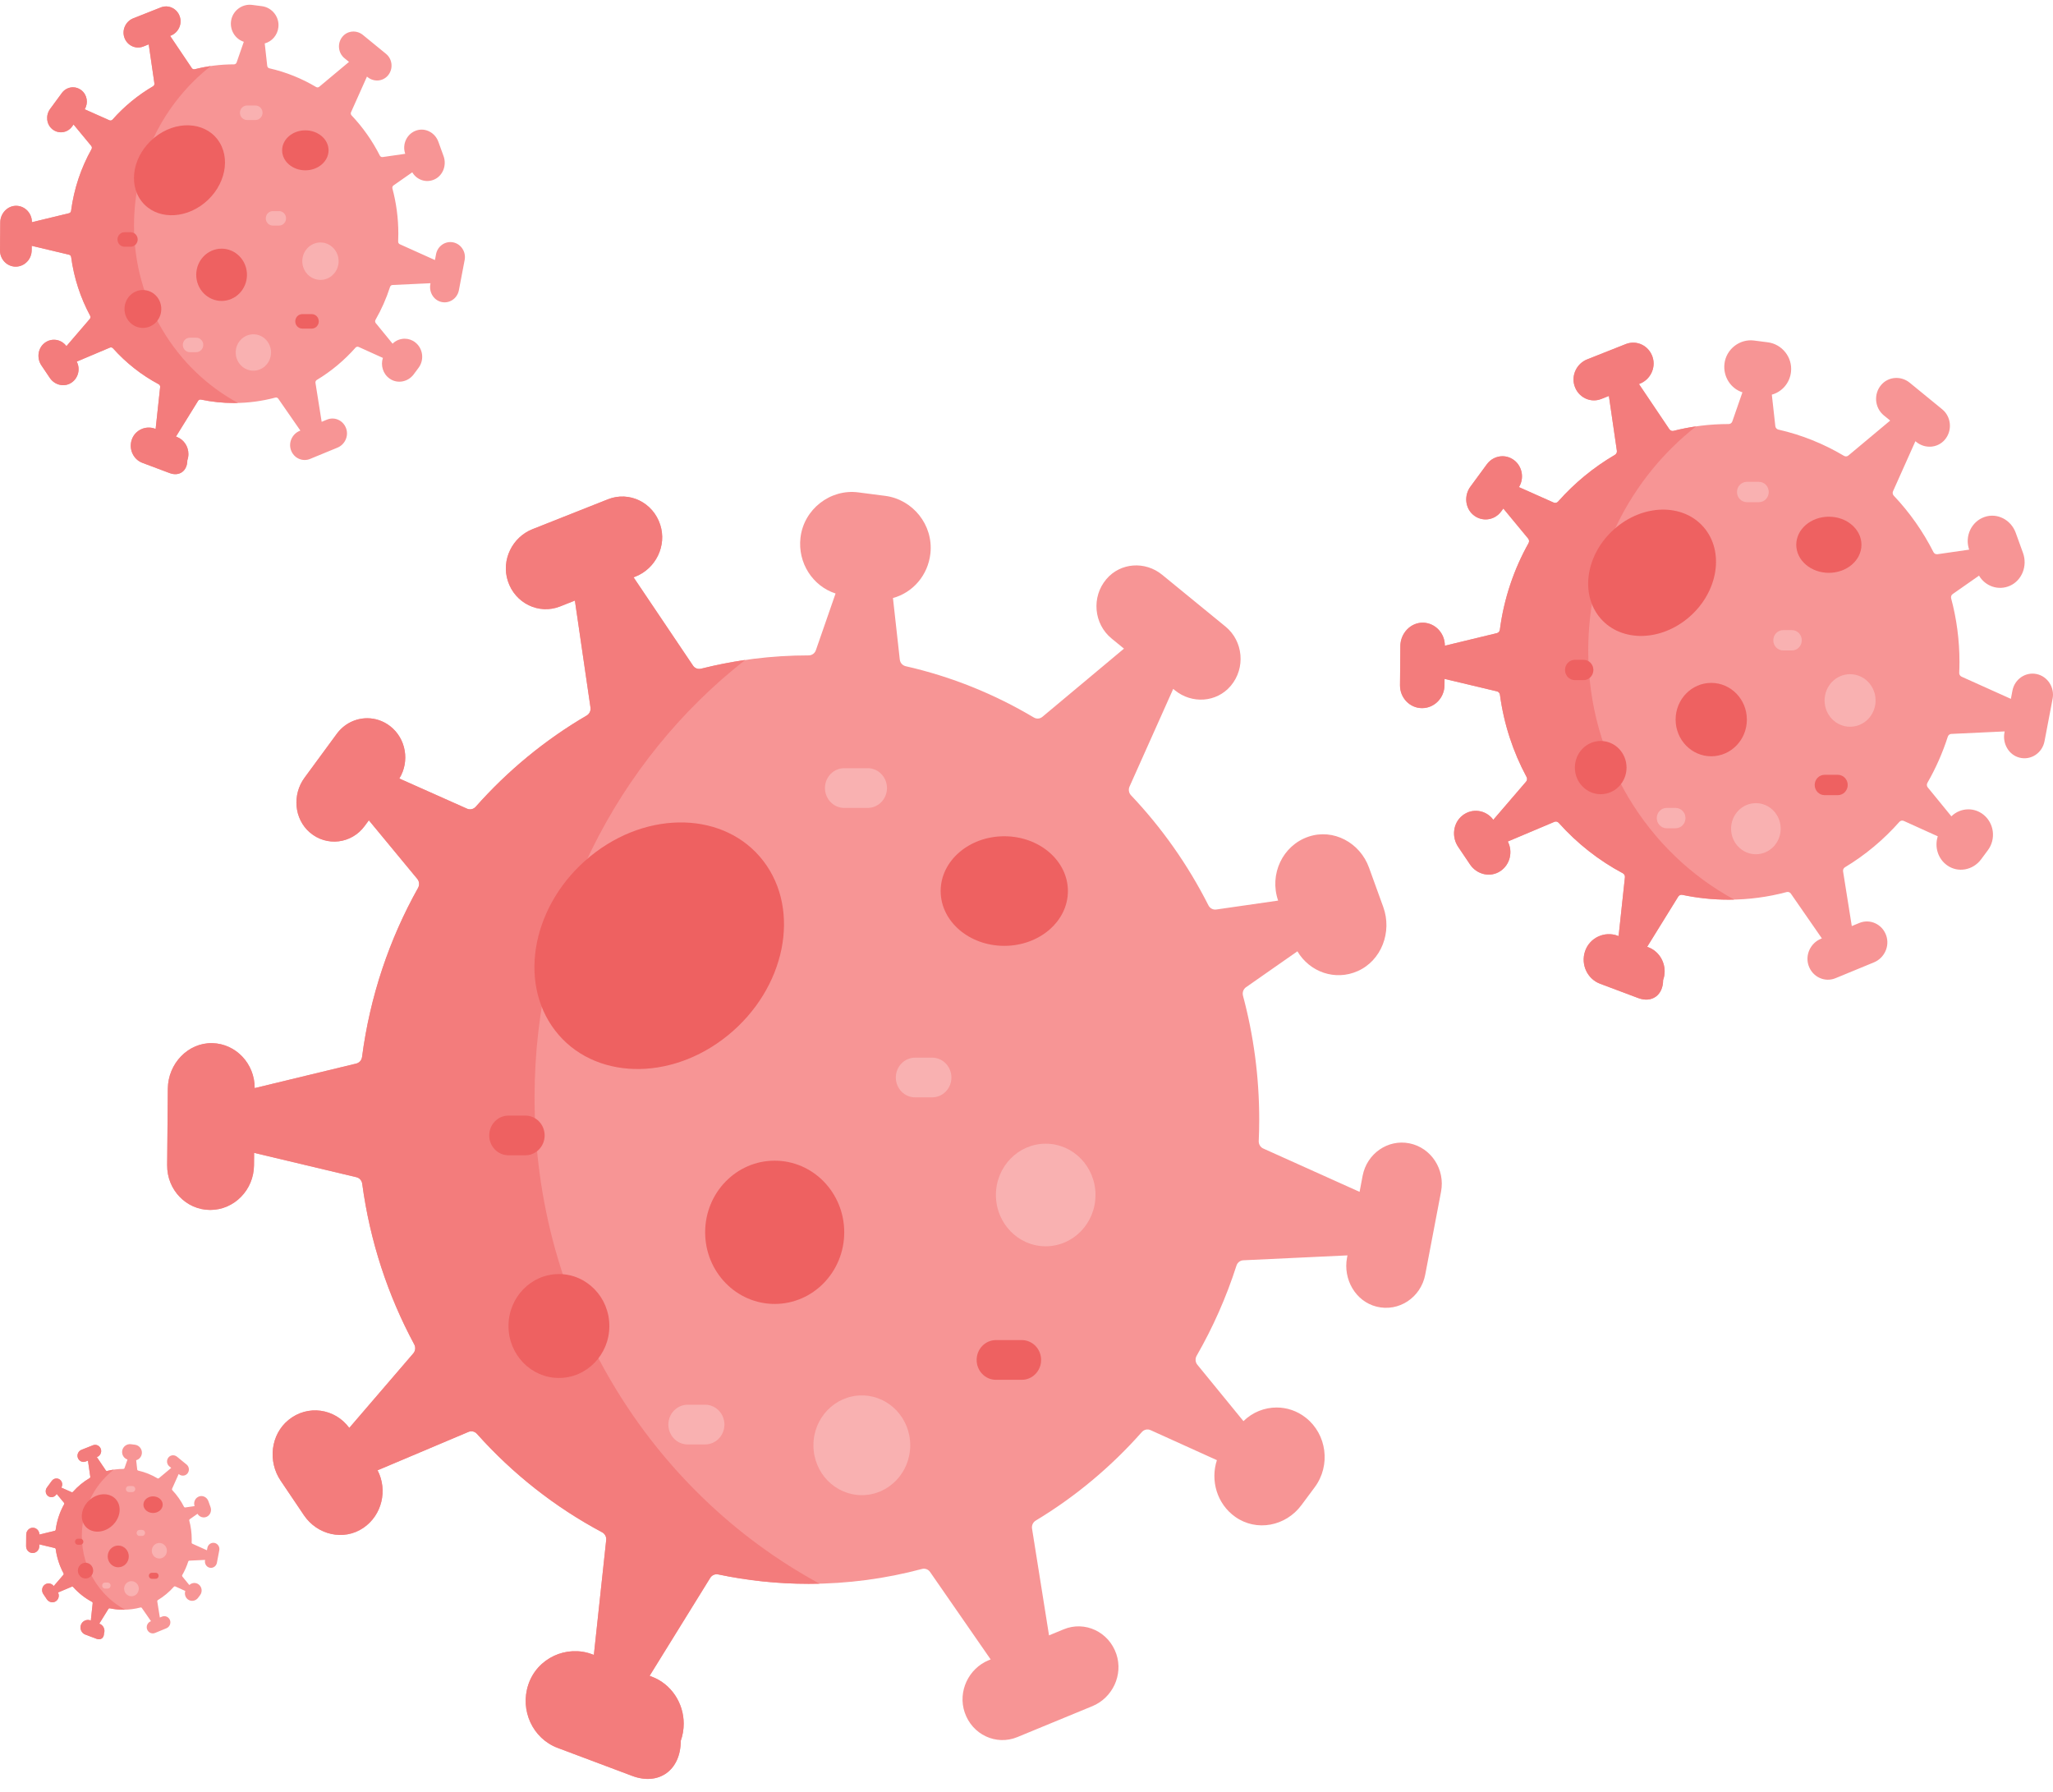 <svg width="393" height="343" viewBox="0 0 393 343" fill="none" xmlns="http://www.w3.org/2000/svg">
<path d="M269.819 218.851C273.967 219.692 276.667 223.832 275.856 228.099L272.83 243.97C271.994 248.363 267.763 251.181 263.493 250.102C259.493 249.093 257.068 244.882 257.86 240.722L257.943 240.296L237.999 241.234C237.399 241.259 236.878 241.669 236.691 242.262C234.743 248.323 232.179 254.1 229.075 259.501C228.76 260.049 228.809 260.743 229.208 261.229L238.029 272.023C239.78 270.305 242.068 269.413 244.38 269.413C246.328 269.413 248.296 270.047 249.964 271.364C254.003 274.546 254.77 280.501 251.681 284.666L249.123 288.107C246.122 292.15 240.528 293.235 236.455 290.341C232.947 287.853 231.678 283.379 232.947 279.492L220.24 273.741C219.664 273.482 219 273.634 218.582 274.111C212.698 280.764 205.85 286.49 198.264 291.061C197.742 291.375 197.462 291.983 197.56 292.596L200.812 313.028L203.626 311.867C207.665 310.205 212.26 312.334 213.701 316.616C215.049 320.624 212.934 325.007 209.111 326.578L194.731 332.507C190.697 334.169 186.102 332.041 184.661 327.759C183.313 323.75 185.428 319.367 189.251 317.791L189.64 317.634L178.039 300.892C177.69 300.385 177.075 300.162 176.489 300.319C169.558 302.169 162.286 303.162 154.789 303.162C148.856 303.162 143.07 302.538 137.477 301.363C136.887 301.241 136.281 301.5 135.957 302.022L124.351 320.776L124.76 320.928C128.538 322.347 130.88 326.021 130.88 329.933C130.88 331.027 130.698 332.137 130.314 333.221C130.314 338.831 126.127 341.851 121.011 339.925L106.749 334.569C101.977 332.78 99.488 327.384 101.136 322.453C102.828 317.371 108.451 314.807 113.351 316.646L113.681 316.768L116.042 294.79C116.111 294.172 115.796 293.584 115.26 293.296C106.228 288.492 98.125 282.092 91.301 274.455C90.888 273.994 90.244 273.842 89.683 274.08L72.277 281.433C74.245 285.223 73.138 290.027 69.547 292.46C65.798 294.998 60.736 293.818 58.178 290.027L53.721 283.414C51.226 279.72 51.807 274.572 55.241 271.785C58.901 268.815 64.121 269.585 66.861 273.32L79.12 259.05C79.529 258.574 79.598 257.885 79.298 257.333C74.265 247.988 70.821 237.611 69.34 226.589C69.257 225.971 68.819 225.469 68.233 225.332L48.643 220.67L48.624 223.037C48.604 225.403 47.66 227.547 46.139 229.092C44.624 230.643 42.538 231.596 40.236 231.596C35.661 231.596 31.956 227.749 32 223.037L32.128 208.377C32.168 203.583 36.015 199.545 40.664 199.671C45.175 199.793 48.776 203.614 48.752 208.276L68.199 203.578C68.789 203.436 69.227 202.935 69.306 202.316C70.831 190.662 74.555 179.721 80.031 169.951C80.336 169.404 80.281 168.72 79.883 168.233L70.609 157.014L69.803 158.109C67.303 161.514 62.532 162.107 59.309 159.345C56.288 156.751 55.919 152.099 58.291 148.871L64.47 140.459C65.906 138.508 68.086 137.48 70.295 137.48C71.825 137.48 73.369 137.976 74.688 139C77.743 141.377 78.461 145.745 76.444 149.018L89.412 154.795C89.983 155.048 90.642 154.896 91.065 154.425C97.185 147.513 104.353 141.605 112.313 136.958C112.835 136.649 113.125 136.046 113.036 135.433L110.05 114.955L107.216 116.08C103.163 117.687 98.592 115.492 97.21 111.195C95.911 107.167 98.086 102.814 101.928 101.294L116.382 95.568C120.44 93.961 125.006 96.15 126.388 100.453C127.687 104.476 125.517 108.829 121.67 110.354L121.282 110.506L132.656 127.401C133 127.913 133.61 128.146 134.196 127.999C140.798 126.332 147.69 125.45 154.789 125.45H154.799C155.419 125.45 155.975 125.06 156.181 124.457L159.95 113.602C155.586 112.194 152.678 107.76 153.234 102.925C153.869 97.448 158.961 93.556 164.279 94.245L169.454 94.914C174.728 95.598 178.684 100.463 178.108 105.91C177.655 110.152 174.694 113.455 170.935 114.469L172.244 126.235C172.313 126.869 172.77 127.386 173.38 127.522C182.127 129.504 190.377 132.853 197.904 137.338C198.431 137.647 199.08 137.601 199.548 137.206L215.158 124.158L212.786 122.217C209.377 119.43 208.895 114.266 211.788 110.856C214.493 107.658 219.241 107.375 222.463 110.015L234.59 119.931C237.999 122.713 238.481 127.882 235.589 131.292C232.883 134.485 228.136 134.769 224.913 132.134L224.584 131.865L216.225 150.559C215.969 151.121 216.087 151.785 216.51 152.231C222.394 158.438 227.402 165.533 231.328 173.296C231.614 173.858 232.209 174.177 232.819 174.091L244.67 172.384C242.929 167.377 245.512 161.828 250.48 160.151C255.218 158.55 260.325 161.261 262.066 166.075L264.796 173.615C266.518 178.383 264.452 183.841 259.926 185.868C255.587 187.809 250.692 186.055 248.36 182.093L238.526 188.964C238.009 189.324 237.778 189.983 237.945 190.601C239.967 198.151 241.049 206.097 241.049 214.306C241.049 215.679 241.02 217.042 240.956 218.395C240.931 219.018 241.271 219.591 241.822 219.839L260.261 228.135L260.841 225.069C261.658 220.797 265.677 218.015 269.819 218.851Z" fill="#F79595"/>
<path d="M192.247 181.048C198.973 181.048 204.426 176.352 204.426 170.559C204.426 164.766 198.973 160.07 192.247 160.07C185.521 160.07 180.068 164.766 180.068 170.559C180.068 176.352 185.521 181.048 192.247 181.048Z" fill="#EE6161"/>
<path d="M148.297 249.59C155.649 249.59 161.609 243.451 161.609 235.878C161.609 228.305 155.649 222.167 148.297 222.167C140.945 222.167 134.985 228.305 134.985 235.878C134.985 243.451 140.945 249.59 148.297 249.59Z" fill="#EE6161"/>
<path d="M200.177 238.552C205.441 238.552 209.708 234.156 209.708 228.734C209.708 223.312 205.441 218.917 200.177 218.917C194.913 218.917 190.646 223.312 190.646 228.734C190.646 234.156 194.913 238.552 200.177 238.552Z" fill="#F9B1B1"/>
<path d="M164.977 286.19C170.094 286.19 174.243 281.917 174.243 276.645C174.243 271.374 170.094 267.1 164.977 267.1C159.859 267.1 155.71 271.374 155.71 276.645C155.71 281.917 159.859 286.19 164.977 286.19Z" fill="#F9B1B1"/>
<path d="M102.328 210.05C102.328 175.892 118.148 145.533 142.642 126.324C139.783 126.739 136.959 127.301 134.195 127.999C133.61 128.146 133 127.913 132.656 127.401L121.282 110.506L121.67 110.354C125.517 108.829 127.687 104.476 126.388 100.453C125.006 96.151 120.44 93.962 116.382 95.568L101.928 101.294C98.085 102.814 95.911 107.167 97.21 111.196C98.592 115.493 103.163 117.687 107.216 116.08L110.05 114.955L113.036 135.433C113.125 136.046 112.835 136.649 112.313 136.958C104.353 141.605 97.185 147.513 91.065 154.425C90.642 154.896 89.983 155.048 89.412 154.795L76.444 149.018C78.461 145.745 77.743 141.377 74.688 139C73.369 137.976 71.825 137.48 70.295 137.48C68.086 137.48 65.906 138.509 64.47 140.459L58.291 148.871C55.919 152.099 56.288 156.751 59.309 159.345C62.532 162.107 67.303 161.514 69.803 158.109L70.609 157.014L79.883 168.234C80.281 168.72 80.336 169.404 80.031 169.951C74.555 179.721 70.831 190.662 69.306 202.317C69.227 202.935 68.789 203.436 68.199 203.578L48.752 208.276C48.776 203.614 45.175 199.793 40.664 199.671C36.015 199.545 32.168 203.583 32.128 208.377L32 223.037C31.956 227.75 35.661 231.596 40.236 231.596C42.538 231.596 44.624 230.643 46.139 229.092C47.66 227.547 48.604 225.403 48.624 223.037L48.643 220.671L68.233 225.332C68.819 225.469 69.257 225.971 69.34 226.589C70.821 237.611 74.265 247.989 79.297 257.333C79.598 257.885 79.529 258.574 79.12 259.051L66.861 273.32C64.121 269.586 58.901 268.815 55.241 271.785C51.807 274.572 51.226 279.72 53.721 283.414L58.178 290.027C60.736 293.818 65.798 294.998 69.547 292.46C73.138 290.027 74.245 285.223 72.277 281.433L89.683 274.08C90.244 273.842 90.888 273.994 91.301 274.455C98.125 282.092 106.228 288.492 115.26 293.296C115.796 293.585 116.111 294.172 116.042 294.791L113.681 316.768L113.351 316.646C108.451 314.807 102.828 317.371 101.136 322.453C99.488 327.384 101.977 332.781 106.749 334.569L121.011 339.926C126.127 341.851 130.314 338.831 130.314 333.221C130.698 332.137 130.88 331.027 130.88 329.933C130.88 326.021 128.538 322.347 124.76 320.928L124.351 320.776L135.957 302.022C136.281 301.5 136.887 301.241 137.477 301.363C143.07 302.539 148.856 303.162 154.789 303.162C155.487 303.162 156.196 303.153 156.891 303.136C124.457 285.519 102.328 250.443 102.328 210.05Z" fill="#F37C7C"/>
<path d="M106.993 263.757C112.325 263.757 116.647 259.305 116.647 253.814C116.647 248.322 112.325 243.87 106.993 243.87C101.662 243.87 97.34 248.322 97.34 253.814C97.34 259.305 101.662 263.757 106.993 263.757Z" fill="#EE6161"/>
<path d="M178.437 210.05H175.175C173.137 210.05 171.485 208.349 171.485 206.25C171.485 204.151 173.137 202.449 175.175 202.449H178.437C180.475 202.449 182.127 204.151 182.127 206.25C182.127 208.349 180.475 210.05 178.437 210.05Z" fill="#F9B1B1"/>
<path d="M134.984 276.483H131.633C129.595 276.483 127.943 274.781 127.943 272.682C127.943 270.583 129.595 268.882 131.633 268.882H134.984C137.022 268.882 138.674 270.583 138.674 272.682C138.674 274.781 137.022 276.483 134.984 276.483Z" fill="#F9B1B1"/>
<path d="M100.568 221.137H97.34C95.302 221.137 93.65 219.435 93.65 217.336C93.65 215.237 95.302 213.536 97.34 213.536H100.568C102.606 213.536 104.258 215.237 104.258 217.336C104.258 219.435 102.606 221.137 100.568 221.137Z" fill="#EE6161"/>
<path d="M166.101 154.644H161.608C159.57 154.644 157.919 152.943 157.919 150.844C157.919 148.745 159.57 147.043 161.608 147.043H166.101C168.139 147.043 169.791 148.745 169.791 150.844C169.791 152.943 168.139 154.644 166.101 154.644Z" fill="#F9B1B1"/>
<path d="M195.607 264.111H190.646C188.608 264.111 186.956 262.41 186.956 260.311C186.956 258.212 188.608 256.51 190.646 256.51H195.607C197.645 256.51 199.297 258.212 199.297 260.311C199.297 262.41 197.645 264.111 195.607 264.111Z" fill="#EE6161"/>
<path d="M139.33 198.185C150.347 189.236 153.396 174.3 146.141 164.822C138.886 155.345 124.073 154.916 113.056 163.864C102.039 172.813 98.989 187.749 106.244 197.227C113.5 206.704 128.312 207.133 139.33 198.185Z" fill="#EE6161"/>
<path d="M86.746 46.389C88.258 46.696 89.243 48.206 88.947 49.762L87.844 55.551C87.539 57.154 85.996 58.181 84.438 57.788C82.979 57.42 82.094 55.884 82.383 54.366L82.414 54.211L75.139 54.553C74.92 54.562 74.73 54.712 74.662 54.928C73.951 57.139 73.016 59.246 71.884 61.216C71.769 61.416 71.787 61.669 71.932 61.846L75.15 65.784C75.789 65.157 76.623 64.832 77.466 64.832C78.177 64.832 78.895 65.063 79.503 65.543C80.976 66.704 81.256 68.876 80.129 70.395L79.196 71.65C78.102 73.125 76.061 73.521 74.576 72.465C73.296 71.558 72.833 69.926 73.296 68.508L68.661 66.41C68.451 66.316 68.209 66.371 68.056 66.545C65.91 68.972 63.412 71.061 60.645 72.728C60.455 72.842 60.353 73.064 60.389 73.288L61.575 80.74L62.601 80.317C64.075 79.711 65.751 80.487 66.276 82.049C66.768 83.511 65.996 85.11 64.602 85.683L59.357 87.845C57.886 88.451 56.209 87.675 55.684 86.113C55.192 84.651 55.964 83.052 57.358 82.478L57.5 82.42L53.268 76.314C53.141 76.129 52.917 76.047 52.703 76.105C50.175 76.779 47.523 77.141 44.788 77.141C42.624 77.141 40.513 76.914 38.473 76.485C38.258 76.441 38.037 76.535 37.919 76.726L33.685 83.566L33.834 83.622C35.213 84.139 36.067 85.479 36.067 86.906C36.067 87.305 36 87.71 35.86 88.106C35.86 90.152 34.333 91.254 32.467 90.551L27.265 88.597C25.524 87.945 24.616 85.977 25.218 84.178C25.835 82.324 27.886 81.389 29.673 82.06L29.793 82.104L30.655 74.088C30.68 73.863 30.565 73.648 30.369 73.543C27.075 71.791 24.119 69.456 21.63 66.671C21.48 66.502 21.245 66.447 21.04 66.534L14.691 69.216C15.409 70.598 15.005 72.351 13.695 73.238C12.328 74.164 10.482 73.733 9.548 72.351L7.923 69.939C7.013 68.591 7.225 66.713 8.477 65.697C9.812 64.614 11.716 64.894 12.716 66.257L17.187 61.052C17.336 60.878 17.361 60.627 17.252 60.425C15.416 57.017 14.16 53.231 13.62 49.211C13.589 48.986 13.43 48.803 13.216 48.753L6.071 47.052L6.064 47.916C6.056 48.779 5.712 49.561 5.157 50.124C4.605 50.69 3.844 51.038 3.004 51.038C1.335 51.038 -0.016 49.635 0 47.916L0.047 42.568C0.061 40.82 1.464 39.347 3.16 39.393C4.806 39.437 6.119 40.831 6.11 42.531L13.204 40.818C13.419 40.766 13.579 40.583 13.607 40.358C14.164 36.107 15.522 32.116 17.519 28.552C17.631 28.353 17.611 28.103 17.465 27.926L14.083 23.834L13.789 24.233C12.877 25.475 11.136 25.691 9.961 24.684C8.859 23.738 8.725 22.041 9.59 20.863L11.844 17.795C12.367 17.084 13.162 16.708 13.968 16.708C14.526 16.708 15.09 16.889 15.571 17.263C16.685 18.13 16.947 19.723 16.211 20.917L20.941 23.024C21.149 23.116 21.39 23.061 21.544 22.889C23.777 20.368 26.391 18.213 29.294 16.518C29.485 16.405 29.591 16.185 29.558 15.962L28.469 8.492L27.436 8.903C25.957 9.489 24.29 8.688 23.786 7.121C23.312 5.652 24.105 4.064 25.506 3.509L30.779 1.421C32.259 0.835 33.924 1.633 34.428 3.203C34.902 4.67 34.111 6.258 32.708 6.814L32.566 6.87L36.715 13.032C36.84 13.219 37.063 13.304 37.276 13.25C39.684 12.642 42.198 12.32 44.788 12.32H44.791C45.017 12.32 45.22 12.178 45.296 11.958L46.67 7.999C45.078 7.485 44.018 5.868 44.221 4.104C44.452 2.106 46.309 0.687 48.249 0.938L50.137 1.182C52.061 1.432 53.503 3.206 53.294 5.193C53.128 6.74 52.048 7.945 50.677 8.315L51.154 12.607C51.18 12.838 51.346 13.026 51.569 13.076C54.76 13.799 57.769 15.021 60.514 16.657C60.706 16.769 60.943 16.753 61.114 16.608L66.808 11.849L65.943 11.141C64.699 10.124 64.523 8.241 65.578 6.997C66.565 5.831 68.297 5.727 69.472 6.69L73.895 10.307C75.139 11.322 75.315 13.208 74.26 14.451C73.273 15.616 71.541 15.719 70.366 14.758L70.246 14.66L67.197 21.479C67.104 21.684 67.147 21.926 67.301 22.089C69.447 24.353 71.274 26.941 72.706 29.772C72.81 29.977 73.027 30.094 73.249 30.062L77.572 29.44C76.937 27.613 77.879 25.59 79.692 24.978C81.42 24.394 83.282 25.383 83.918 27.139L84.913 29.889C85.541 31.628 84.788 33.619 83.137 34.358C81.554 35.066 79.769 34.426 78.918 32.981L75.331 35.487C75.143 35.619 75.058 35.859 75.119 36.084C75.857 38.838 76.252 41.737 76.252 44.731C76.252 45.232 76.241 45.729 76.218 46.222C76.209 46.45 76.332 46.659 76.533 46.749L83.259 49.775L83.471 48.657C83.769 47.099 85.235 46.084 86.746 46.389Z" fill="#F79595"/>
<path d="M58.451 32.6C60.904 32.6 62.893 30.887 62.893 28.774C62.893 26.661 60.904 24.948 58.451 24.948C55.997 24.948 54.008 26.661 54.008 28.774C54.008 30.887 55.997 32.6 58.451 32.6Z" fill="#EE6161"/>
<path d="M42.42 57.601C45.101 57.601 47.275 55.362 47.275 52.6C47.275 49.837 45.101 47.598 42.42 47.598C39.738 47.598 37.564 49.837 37.564 52.6C37.564 55.362 39.738 57.601 42.42 57.601Z" fill="#EE6161"/>
<path d="M61.343 53.575C63.263 53.575 64.82 51.971 64.82 49.994C64.82 48.016 63.263 46.413 61.343 46.413C59.423 46.413 57.867 48.016 57.867 49.994C57.867 51.971 59.423 53.575 61.343 53.575Z" fill="#F9B1B1"/>
<path d="M48.504 70.951C50.37 70.951 51.884 69.392 51.884 67.469C51.884 65.547 50.37 63.988 48.504 63.988C46.637 63.988 45.124 65.547 45.124 67.469C45.124 69.392 46.637 70.951 48.504 70.951Z" fill="#F9B1B1"/>
<path d="M25.652 43.179C25.652 30.72 31.423 19.646 40.357 12.639C39.314 12.791 38.284 12.995 37.276 13.25C37.063 13.304 36.84 13.219 36.715 13.032L32.566 6.87L32.708 6.814C34.111 6.258 34.902 4.67 34.428 3.203C33.924 1.633 32.259 0.835 30.779 1.421L25.506 3.509C24.105 4.064 23.312 5.652 23.786 7.121C24.29 8.688 25.957 9.489 27.436 8.903L28.469 8.492L29.558 15.962C29.591 16.185 29.485 16.405 29.294 16.518C26.391 18.213 23.777 20.368 21.544 22.889C21.39 23.061 21.149 23.116 20.941 23.024L16.211 20.917C16.947 19.723 16.685 18.13 15.571 17.263C15.09 16.89 14.526 16.708 13.968 16.708C13.162 16.708 12.367 17.084 11.844 17.795L9.59 20.863C8.725 22.041 8.859 23.738 9.961 24.684C11.136 25.691 12.877 25.475 13.789 24.233L14.083 23.834L17.465 27.926C17.611 28.103 17.631 28.353 17.519 28.552C15.522 32.116 14.164 36.107 13.607 40.358C13.579 40.583 13.419 40.766 13.204 40.818L6.11 42.532C6.119 40.831 4.806 39.437 3.16 39.393C1.464 39.347 0.061 40.82 0.047 42.568L0 47.916C-0.016 49.635 1.335 51.038 3.004 51.038C3.844 51.038 4.605 50.69 5.157 50.124C5.712 49.561 6.056 48.779 6.064 47.916L6.071 47.053L13.216 48.753C13.43 48.803 13.589 48.986 13.62 49.211C14.16 53.231 15.416 57.017 17.252 60.425C17.361 60.627 17.336 60.878 17.187 61.052L12.716 66.257C11.716 64.894 9.812 64.614 8.477 65.697C7.225 66.713 7.013 68.591 7.923 69.939L9.548 72.351C10.482 73.733 12.328 74.164 13.695 73.238C15.005 72.351 15.409 70.598 14.691 69.216L21.04 66.534C21.245 66.447 21.48 66.502 21.63 66.671C24.119 69.456 27.075 71.791 30.369 73.543C30.565 73.648 30.68 73.863 30.655 74.088L29.793 82.104L29.673 82.06C27.886 81.389 25.835 82.324 25.218 84.178C24.616 85.977 25.524 87.945 27.265 88.598L32.467 90.551C34.333 91.254 35.86 90.152 35.86 88.106C36 87.71 36.067 87.306 36.067 86.906C36.067 85.479 35.213 84.139 33.834 83.622L33.685 83.566L37.919 76.726C38.037 76.535 38.258 76.441 38.473 76.485C40.513 76.914 42.624 77.142 44.788 77.142C45.042 77.142 45.301 77.138 45.554 77.132C33.724 70.706 25.652 57.912 25.652 43.179Z" fill="#F37C7C"/>
<path d="M27.354 62.768C29.299 62.768 30.875 61.145 30.875 59.142C30.875 57.139 29.299 55.515 27.354 55.515C25.409 55.515 23.833 57.139 23.833 59.142C23.833 61.145 25.409 62.768 27.354 62.768Z" fill="#EE6161"/>
<path d="M53.413 43.179H52.224C51.48 43.179 50.878 42.558 50.878 41.792C50.878 41.027 51.48 40.406 52.224 40.406H53.413C54.157 40.406 54.759 41.027 54.759 41.792C54.759 42.558 54.157 43.179 53.413 43.179Z" fill="#F9B1B1"/>
<path d="M37.564 67.41H36.341C35.598 67.41 34.996 66.79 34.996 66.024C34.996 65.258 35.598 64.638 36.341 64.638H37.564C38.307 64.638 38.91 65.258 38.91 66.024C38.91 66.79 38.307 67.41 37.564 67.41Z" fill="#F9B1B1"/>
<path d="M25.011 47.223H23.833C23.09 47.223 22.487 46.602 22.487 45.836C22.487 45.071 23.09 44.45 23.833 44.45H25.011C25.754 44.45 26.356 45.071 26.356 45.836C26.356 46.602 25.754 47.223 25.011 47.223Z" fill="#EE6161"/>
<path d="M48.914 22.969H47.275C46.532 22.969 45.929 22.349 45.929 21.583C45.929 20.817 46.532 20.197 47.275 20.197H48.914C49.657 20.197 50.26 20.817 50.26 21.583C50.26 22.349 49.657 22.969 48.914 22.969Z" fill="#F9B1B1"/>
<path d="M59.676 62.898H57.867C57.123 62.898 56.521 62.277 56.521 61.511C56.521 60.746 57.123 60.125 57.867 60.125H59.676C60.42 60.125 61.022 60.746 61.022 61.511C61.022 62.277 60.419 62.898 59.676 62.898Z" fill="#EE6161"/>
<path d="M39.149 38.851C43.167 35.587 44.28 30.139 41.633 26.682C38.987 23.225 33.584 23.068 29.566 26.332C25.547 29.596 24.435 35.044 27.081 38.501C29.727 41.958 35.13 42.115 39.149 38.851Z" fill="#EE6161"/>
<g clip-path="url(#clip0)">
<path d="M41.063 295.333C41.692 295.461 42.101 296.089 41.978 296.736L41.519 299.142C41.392 299.809 40.751 300.236 40.103 300.072C39.497 299.919 39.129 299.281 39.249 298.65L39.262 298.585L36.238 298.727C36.147 298.731 36.068 298.793 36.039 298.883C35.744 299.802 35.355 300.678 34.884 301.497C34.837 301.58 34.844 301.686 34.904 301.76L36.242 303.396C36.508 303.136 36.855 303 37.205 303C37.501 303 37.799 303.097 38.052 303.296C38.664 303.779 38.781 304.682 38.312 305.313L37.924 305.835C37.469 306.448 36.621 306.613 36.003 306.174C35.471 305.797 35.279 305.118 35.471 304.529L33.544 303.657C33.457 303.618 33.356 303.641 33.293 303.713C32.401 304.722 31.362 305.59 30.212 306.283C30.133 306.331 30.09 306.423 30.105 306.516L30.599 309.614L31.025 309.438C31.638 309.186 32.334 309.509 32.553 310.158C32.758 310.766 32.437 311.431 31.857 311.669L29.677 312.568C29.065 312.82 28.368 312.497 28.149 311.848C27.945 311.24 28.266 310.575 28.845 310.336L28.904 310.313L27.145 307.774C27.092 307.697 26.999 307.663 26.91 307.687C25.859 307.967 24.757 308.118 23.62 308.118C22.72 308.118 21.843 308.024 20.994 307.845C20.905 307.827 20.813 307.866 20.764 307.945L19.004 310.789L19.066 310.812C19.639 311.027 19.994 311.584 19.994 312.178C19.994 312.344 19.966 312.512 19.908 312.676C19.908 313.527 19.273 313.985 18.498 313.693L16.335 312.881C15.611 312.609 15.234 311.791 15.484 311.043C15.74 310.273 16.593 309.884 17.336 310.163L17.386 310.181L17.744 306.849C17.755 306.755 17.707 306.666 17.625 306.622C16.256 305.894 15.027 304.923 13.992 303.765C13.93 303.695 13.832 303.672 13.747 303.708L11.108 304.823C11.406 305.398 11.238 306.126 10.694 306.495C10.125 306.88 9.357 306.701 8.97 306.126L8.294 305.124C7.915 304.563 8.003 303.783 8.524 303.36C9.079 302.91 9.871 303.027 10.286 303.593L12.145 301.429C12.207 301.357 12.218 301.252 12.172 301.169C11.409 299.752 10.887 298.178 10.662 296.507C10.65 296.413 10.583 296.337 10.494 296.316L7.524 295.609L7.521 295.968C7.518 296.327 7.375 296.652 7.144 296.886C6.914 297.121 6.598 297.266 6.249 297.266C5.555 297.266 4.993 296.683 5 295.968L5.019 293.745C5.025 293.018 5.609 292.406 6.314 292.425C6.998 292.443 7.544 293.023 7.54 293.73L10.489 293.017C10.579 292.996 10.645 292.92 10.657 292.826C10.888 291.059 11.453 289.4 12.283 287.918C12.33 287.835 12.321 287.731 12.261 287.658L10.855 285.956L10.732 286.122C10.353 286.639 9.63 286.729 9.141 286.31C8.683 285.916 8.627 285.211 8.987 284.722L9.924 283.446C10.142 283.15 10.472 282.994 10.807 282.994C11.039 282.994 11.273 283.07 11.473 283.225C11.936 283.585 12.045 284.247 11.739 284.744L13.706 285.62C13.793 285.658 13.893 285.635 13.957 285.564C14.885 284.516 15.972 283.62 17.179 282.915C17.258 282.868 17.302 282.777 17.288 282.684L16.835 279.579L16.406 279.749C15.791 279.993 15.098 279.66 14.888 279.008C14.691 278.398 15.021 277.738 15.604 277.507L17.796 276.639C18.411 276.395 19.103 276.727 19.313 277.379C19.51 277.99 19.181 278.65 18.598 278.881L18.539 278.904L20.263 281.466C20.316 281.543 20.408 281.579 20.497 281.557C21.498 281.304 22.543 281.17 23.62 281.17H23.621C23.715 281.17 23.799 281.111 23.831 281.019L24.402 279.373C23.741 279.16 23.3 278.487 23.384 277.754C23.48 276.924 24.252 276.334 25.059 276.438L25.843 276.54C26.643 276.643 27.243 277.381 27.156 278.207C27.087 278.85 26.638 279.351 26.068 279.505L26.267 281.289C26.277 281.385 26.346 281.464 26.439 281.484C27.765 281.785 29.016 282.293 30.158 282.973C30.238 283.02 30.336 283.013 30.407 282.953L32.774 280.974L32.414 280.68C31.897 280.257 31.824 279.474 32.263 278.957C32.673 278.472 33.393 278.429 33.882 278.829L35.721 280.333C36.238 280.755 36.311 281.539 35.872 282.056C35.462 282.54 34.742 282.583 34.253 282.184L34.203 282.143L32.936 284.977C32.897 285.063 32.915 285.163 32.979 285.231C33.871 286.172 34.631 287.248 35.226 288.425C35.269 288.511 35.36 288.559 35.452 288.546L37.249 288.287C36.985 287.528 37.377 286.686 38.13 286.432C38.849 286.189 39.623 286.6 39.887 287.33L40.301 288.474C40.562 289.197 40.249 290.024 39.563 290.332C38.905 290.626 38.162 290.36 37.809 289.759L36.317 290.801C36.239 290.856 36.204 290.956 36.229 291.049C36.536 292.194 36.7 293.399 36.7 294.644C36.7 294.852 36.696 295.059 36.686 295.264C36.682 295.359 36.734 295.446 36.817 295.483L39.613 296.741L39.701 296.276C39.825 295.628 40.435 295.207 41.063 295.333Z" fill="#F79595"/>
<path d="M29.3 289.601C30.32 289.601 31.146 288.889 31.146 288.01C31.146 287.132 30.32 286.42 29.3 286.42C28.28 286.42 27.453 287.132 27.453 288.01C27.453 288.889 28.28 289.601 29.3 289.601Z" fill="#EE6161"/>
<path d="M22.635 299.995C23.75 299.995 24.654 299.064 24.654 297.915C24.654 296.767 23.75 295.836 22.635 295.836C21.52 295.836 20.617 296.767 20.617 297.915C20.617 299.064 21.52 299.995 22.635 299.995Z" fill="#EE6161"/>
<path d="M30.502 298.321C31.3 298.321 31.948 297.654 31.948 296.832C31.948 296.01 31.3 295.343 30.502 295.343C29.704 295.343 29.057 296.01 29.057 296.832C29.057 297.654 29.704 298.321 30.502 298.321Z" fill="#F9B1B1"/>
<path d="M25.165 305.545C25.941 305.545 26.57 304.897 26.57 304.097C26.57 303.298 25.941 302.65 25.165 302.65C24.388 302.65 23.759 303.298 23.759 304.097C23.759 304.897 24.388 305.545 25.165 305.545Z" fill="#F9B1B1"/>
<path d="M15.665 294C15.665 288.82 18.064 284.216 21.778 281.303C21.344 281.366 20.916 281.451 20.497 281.557C20.408 281.58 20.316 281.544 20.263 281.467L18.539 278.905L18.598 278.882C19.181 278.65 19.51 277.99 19.313 277.38C19.103 276.728 18.411 276.396 17.796 276.639L15.604 277.508C15.021 277.738 14.691 278.398 14.888 279.009C15.098 279.661 15.791 279.994 16.406 279.75L16.835 279.579L17.288 282.685C17.302 282.778 17.258 282.869 17.179 282.916C15.972 283.62 14.885 284.516 13.957 285.565C13.893 285.636 13.793 285.659 13.706 285.621L11.739 284.745C12.045 284.248 11.936 283.586 11.473 283.226C11.273 283.07 11.039 282.995 10.807 282.995C10.472 282.995 10.142 283.151 9.924 283.447L8.987 284.722C8.627 285.212 8.683 285.917 9.141 286.311C9.63 286.729 10.353 286.64 10.732 286.123L10.855 285.957L12.261 287.658C12.321 287.732 12.33 287.836 12.283 287.919C11.453 289.4 10.888 291.059 10.657 292.827C10.645 292.921 10.579 292.997 10.489 293.018L7.54 293.73C7.544 293.023 6.998 292.444 6.314 292.426C5.609 292.406 5.025 293.019 5.019 293.746L5 295.969C4.993 296.683 5.555 297.267 6.249 297.267C6.598 297.267 6.914 297.122 7.144 296.887C7.375 296.653 7.518 296.328 7.521 295.969L7.524 295.61L10.494 296.317C10.583 296.338 10.65 296.414 10.662 296.507C10.887 298.179 11.409 299.752 12.172 301.169C12.218 301.253 12.207 301.358 12.145 301.43L10.286 303.594C9.871 303.027 9.079 302.911 8.524 303.361C8.003 303.784 7.915 304.564 8.294 305.124L8.97 306.127C9.357 306.702 10.125 306.881 10.694 306.496C11.238 306.127 11.406 305.399 11.108 304.824L13.747 303.709C13.832 303.673 13.93 303.696 13.992 303.766C15.027 304.924 16.256 305.894 17.625 306.623C17.707 306.667 17.755 306.756 17.744 306.849L17.386 310.182L17.336 310.164C16.593 309.885 15.74 310.274 15.484 311.044C15.234 311.792 15.611 312.61 16.335 312.881L18.498 313.694C19.273 313.986 19.908 313.528 19.908 312.677C19.966 312.513 19.994 312.344 19.994 312.178C19.994 311.585 19.639 311.028 19.066 310.813L19.004 310.79L20.764 307.946C20.813 307.867 20.905 307.828 20.994 307.846C21.843 308.024 22.72 308.119 23.62 308.119C23.726 308.119 23.833 308.118 23.938 308.115C19.02 305.444 15.665 300.125 15.665 294Z" fill="#F37C7C"/>
<path d="M16.372 302.143C17.18 302.143 17.836 301.468 17.836 300.635C17.836 299.802 17.18 299.127 16.372 299.127C15.563 299.127 14.908 299.802 14.908 300.635C14.908 301.468 15.563 302.143 16.372 302.143Z" fill="#EE6161"/>
<path d="M27.206 293.999H26.711C26.402 293.999 26.151 293.741 26.151 293.422C26.151 293.104 26.402 292.846 26.711 292.846H27.206C27.515 292.846 27.765 293.104 27.765 293.422C27.765 293.741 27.515 293.999 27.206 293.999Z" fill="#F9B1B1"/>
<path d="M20.616 304.073H20.108C19.799 304.073 19.549 303.815 19.549 303.496C19.549 303.178 19.799 302.92 20.108 302.92H20.616C20.926 302.92 21.176 303.178 21.176 303.496C21.176 303.815 20.926 304.073 20.616 304.073Z" fill="#F9B1B1"/>
<path d="M15.398 295.68H14.908C14.599 295.68 14.348 295.422 14.348 295.104C14.348 294.785 14.599 294.527 14.908 294.527H15.398C15.707 294.527 15.957 294.785 15.957 295.104C15.957 295.422 15.707 295.68 15.398 295.68Z" fill="#EE6161"/>
<path d="M25.335 285.597H24.654C24.345 285.597 24.094 285.339 24.094 285.021C24.094 284.702 24.345 284.444 24.654 284.444H25.335C25.644 284.444 25.894 284.702 25.894 285.021C25.894 285.339 25.644 285.597 25.335 285.597Z" fill="#F9B1B1"/>
<path d="M29.809 302.197H29.057C28.748 302.197 28.498 301.939 28.498 301.62C28.498 301.302 28.748 301.044 29.057 301.044H29.809C30.118 301.044 30.369 301.302 30.369 301.62C30.369 301.939 30.118 302.197 29.809 302.197Z" fill="#EE6161"/>
<path d="M21.275 292.199C22.946 290.843 23.408 288.578 22.308 287.14C21.208 285.703 18.962 285.638 17.291 286.995C15.62 288.352 15.158 290.617 16.258 292.054C17.358 293.491 19.605 293.556 21.275 292.199Z" fill="#EE6161"/>
</g>
<path d="M389.834 129.015C391.958 129.446 393.342 131.567 392.926 133.752L391.376 141.883C390.948 144.134 388.78 145.577 386.593 145.024C384.544 144.508 383.301 142.35 383.707 140.219L383.75 140.001L373.532 140.481C373.225 140.494 372.958 140.704 372.862 141.008C371.864 144.113 370.551 147.072 368.961 149.84C368.799 150.12 368.825 150.476 369.029 150.725L373.548 156.254C374.445 155.374 375.617 154.917 376.801 154.917C377.799 154.917 378.807 155.242 379.662 155.917C381.731 157.547 382.124 160.597 380.541 162.731L379.231 164.494C377.693 166.566 374.828 167.121 372.741 165.639C370.944 164.364 370.294 162.072 370.944 160.081L364.434 157.134C364.139 157.002 363.799 157.08 363.585 157.324C360.571 160.732 357.062 163.666 353.176 166.007C352.909 166.168 352.765 166.48 352.816 166.794L354.482 177.261L355.923 176.667C357.992 175.815 360.346 176.905 361.085 179.099C361.775 181.152 360.692 183.398 358.733 184.203L351.366 187.24C349.3 188.091 346.946 187.001 346.207 184.808C345.517 182.754 346.601 180.509 348.559 179.701L348.758 179.621L342.815 171.044C342.636 170.784 342.321 170.67 342.021 170.75C338.47 171.698 334.745 172.207 330.904 172.207C327.865 172.207 324.901 171.887 322.035 171.285C321.733 171.223 321.423 171.355 321.257 171.623L315.311 181.23L315.52 181.308C317.456 182.035 318.656 183.917 318.656 185.921C318.656 186.482 318.562 187.05 318.366 187.606C318.366 190.48 316.221 192.027 313.6 191.04L306.294 188.297C303.849 187.38 302.574 184.615 303.418 182.09C304.285 179.486 307.166 178.172 309.676 179.115L309.845 179.177L311.054 167.918C311.09 167.601 310.928 167.3 310.654 167.152C306.026 164.691 301.875 161.413 298.38 157.5C298.168 157.264 297.838 157.186 297.551 157.308L288.634 161.075C289.642 163.017 289.075 165.478 287.235 166.724C285.315 168.025 282.721 167.42 281.411 165.478L279.127 162.09C277.85 160.198 278.147 157.56 279.906 156.132C281.781 154.611 284.455 155.006 285.859 156.919L292.14 149.609C292.349 149.365 292.384 149.012 292.23 148.729C289.652 143.942 287.888 138.625 287.129 132.979C287.086 132.662 286.862 132.405 286.562 132.335L276.526 129.947L276.516 131.159C276.506 132.371 276.022 133.469 275.244 134.261C274.467 135.056 273.399 135.544 272.219 135.544C269.875 135.544 267.978 133.573 268 131.159L268.066 123.649C268.086 121.193 270.057 119.124 272.438 119.189C274.75 119.251 276.594 121.209 276.582 123.597L286.545 121.191C286.847 121.118 287.071 120.861 287.112 120.544C287.893 114.573 289.801 108.969 292.606 103.964C292.762 103.683 292.734 103.333 292.53 103.084L287.779 97.336L287.366 97.897C286.086 99.641 283.641 99.945 281.99 98.53C280.443 97.201 280.254 94.818 281.469 93.164L284.634 88.855C285.37 87.856 286.487 87.329 287.618 87.329C288.402 87.329 289.193 87.583 289.869 88.107C291.434 89.325 291.802 91.563 290.769 93.24L297.412 96.199C297.704 96.329 298.042 96.251 298.259 96.01C301.394 92.469 305.066 89.442 309.144 87.061C309.411 86.903 309.56 86.594 309.514 86.28L307.985 75.79L306.533 76.366C304.456 77.189 302.115 76.065 301.407 73.863C300.741 71.799 301.855 69.57 303.824 68.791L311.228 65.857C313.308 65.034 315.646 66.156 316.355 68.36C317.02 70.421 315.908 72.651 313.938 73.432L313.738 73.51L319.565 82.165C319.742 82.427 320.054 82.547 320.354 82.472C323.736 81.617 327.267 81.166 330.904 81.166H330.909C331.227 81.166 331.512 80.966 331.617 80.657L333.548 75.096C331.312 74.375 329.823 72.103 330.108 69.627C330.433 66.82 333.041 64.827 335.766 65.18L338.417 65.522C341.119 65.873 343.145 68.365 342.85 71.156C342.619 73.329 341.101 75.021 339.176 75.54L339.846 81.568C339.881 81.893 340.116 82.157 340.428 82.228C344.909 83.243 349.136 84.959 352.992 87.256C353.262 87.414 353.594 87.391 353.834 87.188L361.831 80.504L360.616 79.51C358.869 78.082 358.622 75.436 360.104 73.689C361.49 72.051 363.923 71.906 365.573 73.258L371.786 78.339C373.532 79.764 373.779 82.412 372.297 84.159C370.911 85.794 368.479 85.94 366.828 84.59L366.66 84.452L362.378 94.029C362.247 94.317 362.307 94.657 362.524 94.885C365.538 98.066 368.104 101.7 370.115 105.677C370.261 105.965 370.566 106.129 370.879 106.085L376.95 105.21C376.058 102.645 377.381 99.802 379.926 98.943C382.353 98.123 384.97 99.511 385.862 101.978L387.26 105.841C388.143 108.283 387.084 111.079 384.765 112.118C382.542 113.112 380.035 112.214 378.84 110.184L373.802 113.704C373.537 113.888 373.419 114.226 373.505 114.542C374.541 118.41 375.095 122.481 375.095 126.686C375.095 127.39 375.08 128.088 375.047 128.781C375.035 129.1 375.208 129.394 375.491 129.521L384.937 133.771L385.234 132.2C385.653 130.012 387.712 128.586 389.834 129.015Z" fill="#F79595"/>
<path d="M350.094 109.648C353.539 109.648 356.333 107.243 356.333 104.275C356.333 101.307 353.539 98.902 350.094 98.902C346.648 98.902 343.854 101.307 343.854 104.275C343.854 107.243 346.648 109.648 350.094 109.648Z" fill="#EE6161"/>
<path d="M327.578 144.762C331.345 144.762 334.398 141.617 334.398 137.738C334.398 133.858 331.345 130.713 327.578 130.713C323.812 130.713 320.759 133.858 320.759 137.738C320.759 141.617 323.812 144.762 327.578 144.762Z" fill="#EE6161"/>
<path d="M354.156 139.107C356.853 139.107 359.039 136.856 359.039 134.078C359.039 131.3 356.853 129.048 354.156 129.048C351.46 129.048 349.274 131.3 349.274 134.078C349.274 136.856 351.46 139.107 354.156 139.107Z" fill="#F9B1B1"/>
<path d="M336.123 163.512C338.745 163.512 340.871 161.323 340.871 158.622C340.871 155.922 338.745 153.733 336.123 153.733C333.502 153.733 331.376 155.922 331.376 158.622C331.376 161.323 333.502 163.512 336.123 163.512Z" fill="#F9B1B1"/>
<path d="M304.029 124.506C304.029 107.007 312.133 91.454 324.682 81.613C323.217 81.826 321.77 82.114 320.354 82.472C320.054 82.547 319.742 82.427 319.565 82.165L313.738 73.51L313.938 73.432C315.908 72.651 317.02 70.421 316.355 68.36C315.646 66.156 313.308 65.034 311.228 65.857L303.824 68.791C301.855 69.57 300.741 71.799 301.407 73.863C302.115 76.065 304.456 77.189 306.533 76.366L307.985 75.79L309.514 86.28C309.56 86.594 309.411 86.903 309.144 87.061C305.066 89.442 301.394 92.469 298.259 96.01C298.042 96.251 297.704 96.329 297.412 96.199L290.769 93.24C291.802 91.563 291.434 89.325 289.869 88.108C289.193 87.583 288.402 87.329 287.618 87.329C286.487 87.329 285.37 87.856 284.634 88.855L281.469 93.164C280.254 94.818 280.443 97.201 281.99 98.53C283.641 99.945 286.086 99.641 287.366 97.897L287.779 97.336L292.53 103.084C292.734 103.333 292.762 103.683 292.606 103.964C289.801 108.969 287.893 114.573 287.112 120.544C287.071 120.861 286.847 121.118 286.545 121.191L276.582 123.597C276.594 121.209 274.75 119.251 272.438 119.189C270.057 119.124 268.086 121.193 268.066 123.649L268 131.159C267.978 133.573 269.875 135.544 272.219 135.544C273.399 135.544 274.467 135.056 275.244 134.261C276.022 133.47 276.506 132.371 276.516 131.159L276.526 129.947L286.562 132.335C286.862 132.405 287.086 132.662 287.129 132.979C287.888 138.625 289.652 143.942 292.23 148.729C292.384 149.012 292.349 149.365 292.14 149.609L285.859 156.919C284.455 155.006 281.781 154.611 279.906 156.132C278.147 157.56 277.85 160.198 279.127 162.09L281.411 165.478C282.721 167.42 285.315 168.025 287.235 166.724C289.075 165.478 289.642 163.017 288.634 161.075L297.551 157.308C297.838 157.186 298.168 157.264 298.38 157.501C301.875 161.413 306.026 164.691 310.654 167.152C310.928 167.3 311.09 167.601 311.054 167.918L309.845 179.177L309.676 179.115C307.166 178.172 304.285 179.486 303.418 182.09C302.574 184.616 303.849 187.38 306.294 188.297L313.6 191.041C316.221 192.027 318.366 190.48 318.366 187.606C318.562 187.051 318.656 186.482 318.656 185.921C318.656 183.917 317.456 182.035 315.52 181.308L315.311 181.23L321.257 171.623C321.423 171.355 321.733 171.223 322.035 171.285C324.901 171.887 327.865 172.207 330.904 172.207C331.262 172.207 331.625 172.202 331.981 172.194C315.365 163.169 304.029 145.199 304.029 124.506Z" fill="#F37C7C"/>
<path d="M306.419 152.02C309.15 152.02 311.364 149.739 311.364 146.926C311.364 144.113 309.15 141.832 306.419 141.832C303.687 141.832 301.473 144.113 301.473 146.926C301.473 149.739 303.687 152.02 306.419 152.02Z" fill="#EE6161"/>
<path d="M343.019 124.506H341.348C340.304 124.506 339.458 123.634 339.458 122.559C339.458 121.484 340.304 120.612 341.348 120.612H343.019C344.063 120.612 344.909 121.484 344.909 122.559C344.909 123.634 344.063 124.506 343.019 124.506Z" fill="#F9B1B1"/>
<path d="M320.758 158.539H319.041C317.997 158.539 317.151 157.668 317.151 156.592C317.151 155.517 317.997 154.645 319.041 154.645H320.758C321.802 154.645 322.648 155.517 322.648 156.592C322.648 157.668 321.802 158.539 320.758 158.539Z" fill="#F9B1B1"/>
<path d="M303.127 130.186H301.473C300.429 130.186 299.583 129.314 299.583 128.239C299.583 127.163 300.429 126.292 301.473 126.292H303.127C304.171 126.292 305.017 127.163 305.017 128.239C305.017 129.314 304.171 130.186 303.127 130.186Z" fill="#EE6161"/>
<path d="M336.699 96.122H334.398C333.354 96.122 332.507 95.25 332.507 94.175C332.507 93.1 333.354 92.228 334.398 92.228H336.699C337.743 92.228 338.589 93.1 338.589 94.175C338.589 95.25 337.743 96.122 336.699 96.122Z" fill="#F9B1B1"/>
<path d="M351.815 152.201H349.274C348.229 152.201 347.383 151.33 347.383 150.254C347.383 149.179 348.229 148.307 349.274 148.307H351.815C352.859 148.307 353.705 149.179 353.705 150.254C353.705 151.33 352.859 152.201 351.815 152.201Z" fill="#EE6161"/>
<path d="M322.984 118.427C328.628 113.843 330.191 106.191 326.474 101.336C322.757 96.481 315.168 96.261 309.524 100.845C303.88 105.43 302.318 113.082 306.035 117.937C309.752 122.792 317.34 123.012 322.984 118.427Z" fill="#EE6161"/>
<defs>
<clipPath id="clip0">
<rect width="37" height="38.111" fill="white" transform="translate(5 276.048)"/>
</clipPath>
</defs>
</svg>
